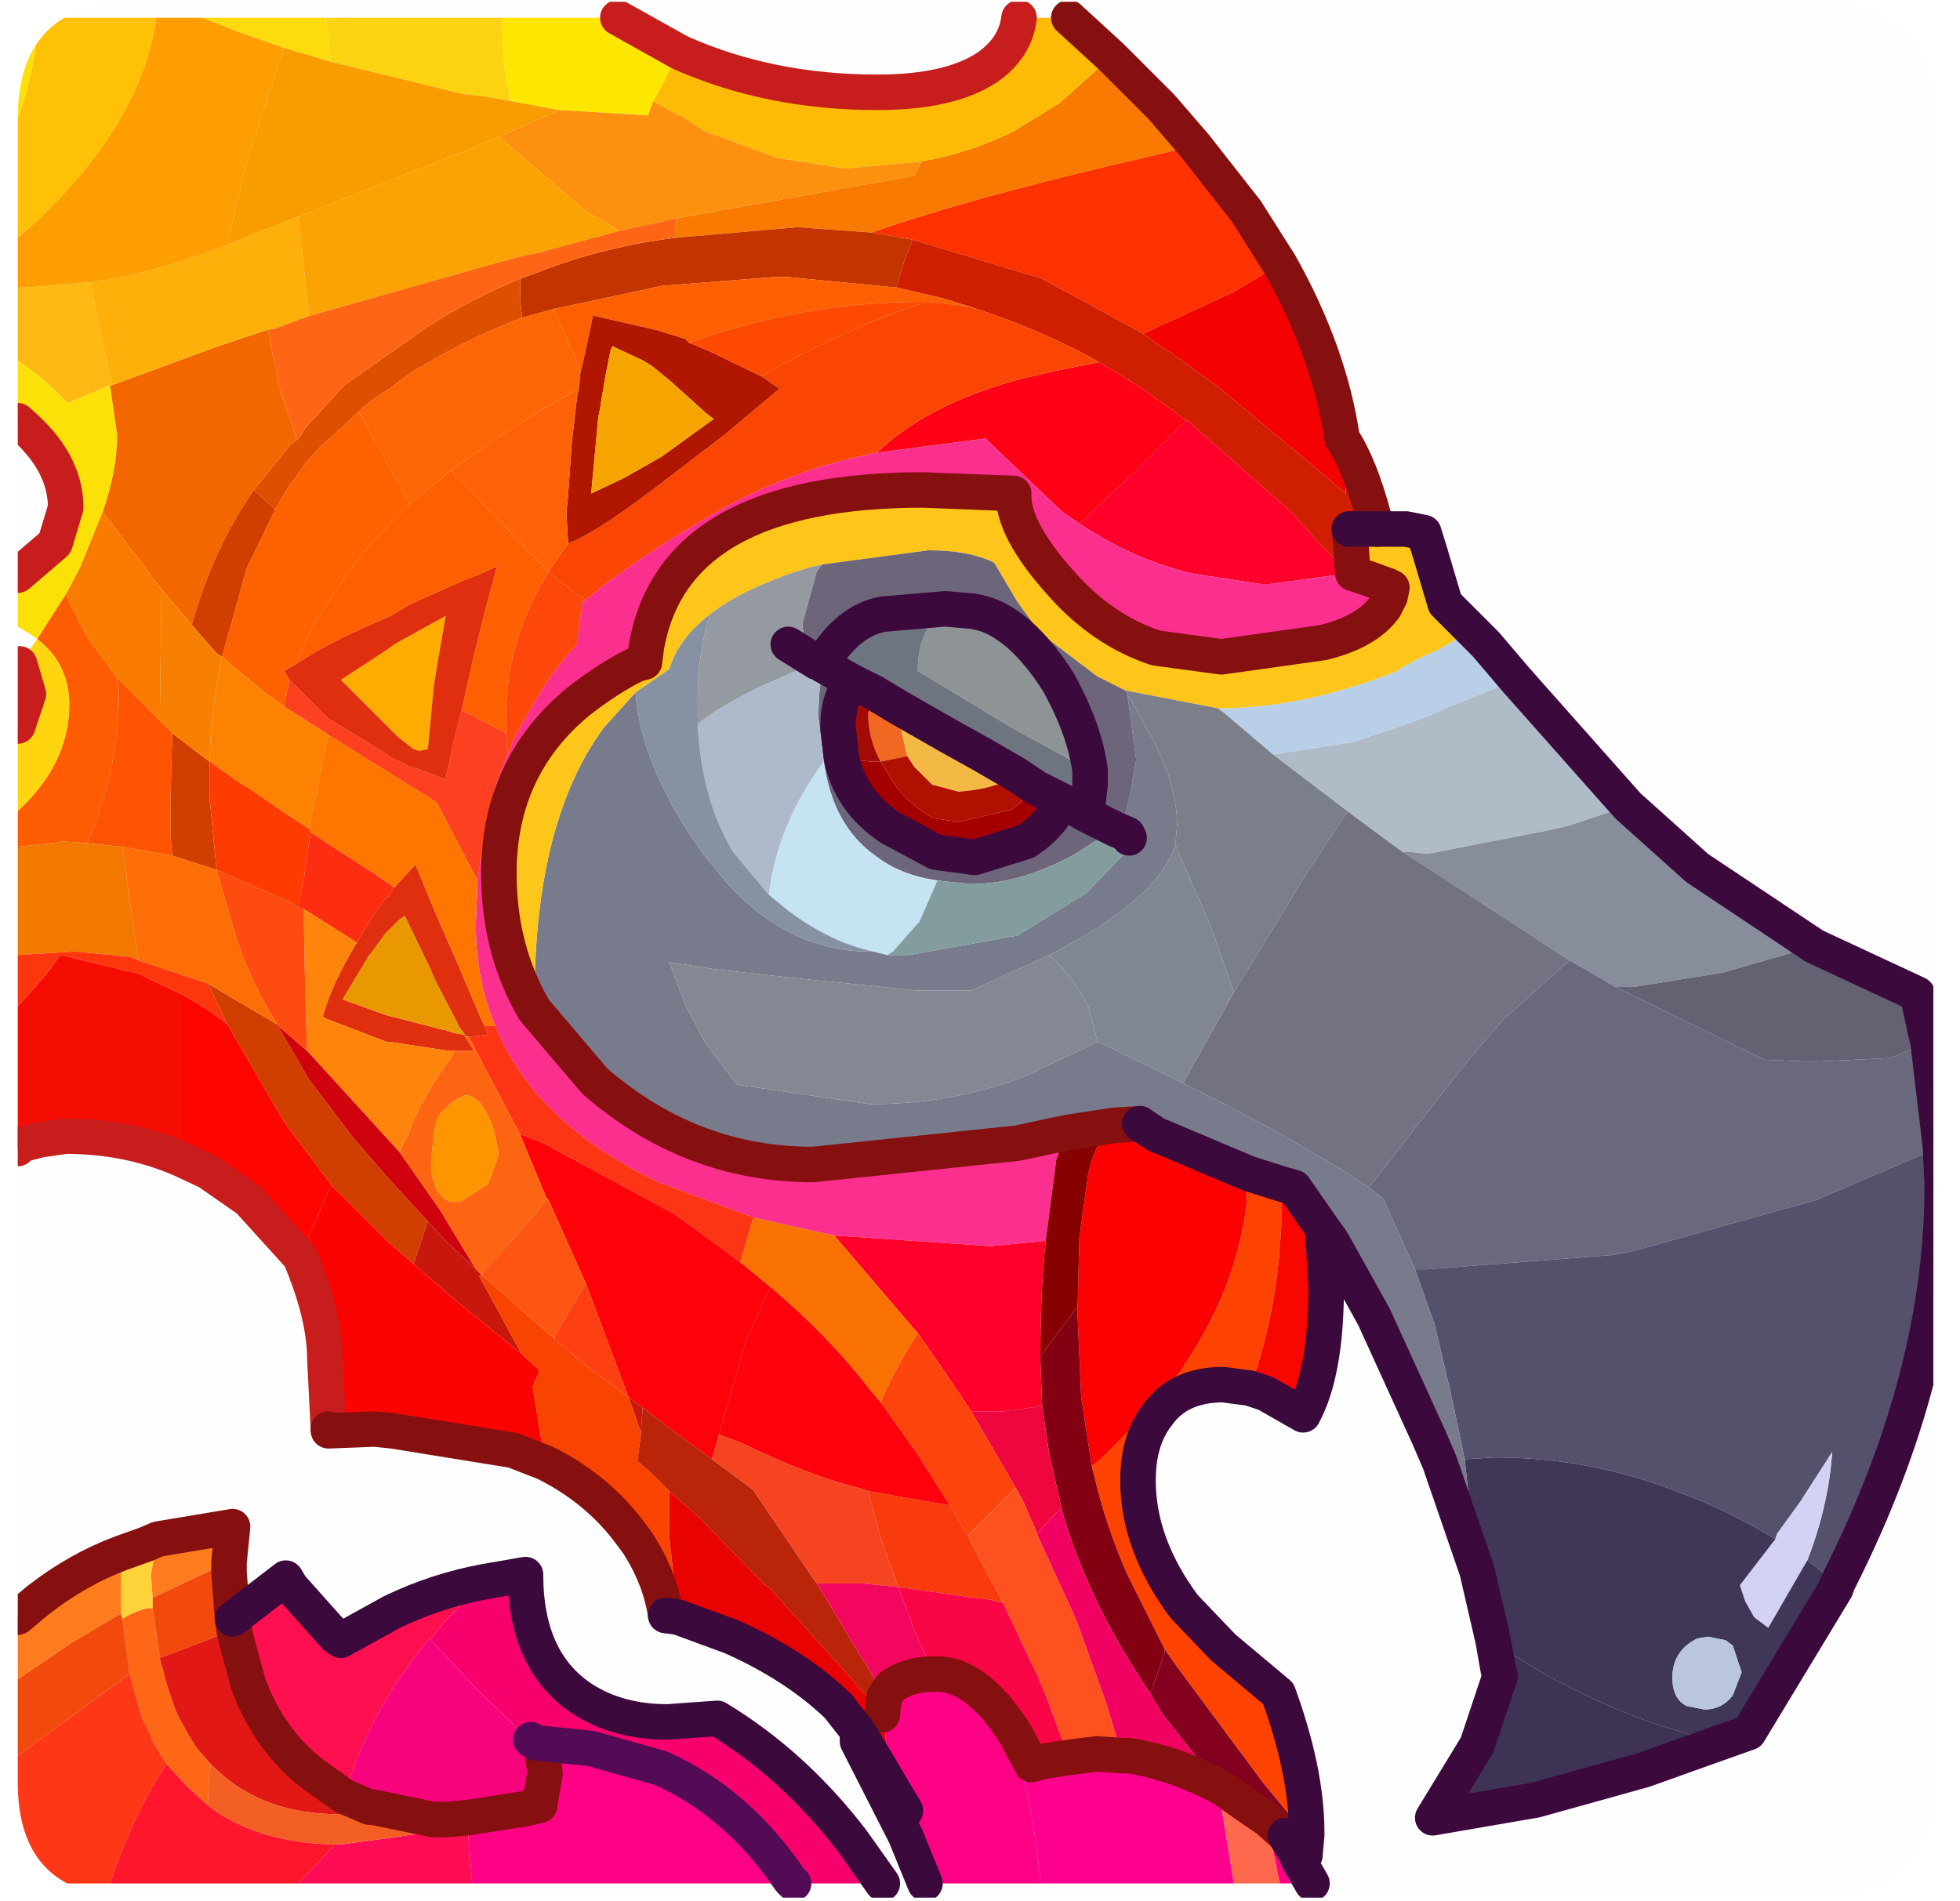 <?xml version="1.0" encoding="UTF-8" standalone="no"?>
<svg xmlns:ffdec="https://www.free-decompiler.com/flash" xmlns:xlink="http://www.w3.org/1999/xlink" ffdec:objectType="frame" height="53.55px" width="55.2px" xmlns="http://www.w3.org/2000/svg">
  <g transform="matrix(1.0, 0.0, 0.0, 1.0, 0.5, 0.05)">
    <clipPath id="clipPath0" transform="matrix(1.0, 0.0, 0.0, 1.0, 0.0, 0.0)">
      <path d="M50.5 0.0 Q53.95 0.0 53.95 3.3 L53.95 50.15 Q53.95 53.4 50.5 53.4 L3.3 53.4 Q0.0 53.4 0.0 50.15 L0.0 3.3 Q0.0 0.0 3.3 0.0 L50.5 0.0" fill="#000000" fill-rule="evenodd" stroke="none"/>
    </clipPath>
    <g clip-path="url(#clipPath0)">
      <use ffdec:characterId="2" height="53.55" transform="matrix(1.0, 0.0, 0.0, 1.0, -0.5, -0.05)" width="55.2" xlink:href="#shape1"/>
    </g>
    <use ffdec:characterId="3" height="53.4" transform="matrix(1.0, 0.0, 0.0, 1.0, 0.0, 0.0)" width="53.95" xlink:href="#shape2"/>
  </g>
  <defs>
    <g id="shape1" transform="matrix(1.0, 0.0, 0.0, 1.0, 0.5, 0.05)">
      <path d="M31.1 51.4 L31.1 51.7" fill="none" stroke="#3b093c" stroke-linecap="round" stroke-linejoin="round" stroke-width="0.1"/>
      <path d="M6.05 45.55 L7.55 44.4 7.7 44.65 8.95 46.05 9.1 46.15 10.55 45.35 Q11.8 44.75 13.15 44.5 L12.05 45.6 11.65 46.1 11.6 46.1 Q9.85 48.2 9.2 50.55 L8.35 49.95 Q7.1 49.0 6.5 47.4 L6.2 46.3 6.1 45.9 6.1 45.85 6.05 45.55" fill="#ff1050" fill-rule="evenodd" stroke="none"/>
      <path d="M13.15 44.5 L14.3 44.3 Q14.3 46.75 15.9 47.8 16.9 48.45 18.3 48.45 L19.7 48.35 Q21.85 49.65 23.5 51.8 L24.35 53.0 21.85 53.0 21.75 52.9 Q20.25 50.7 18.1 49.75 17.25 49.15 16.35 49.15 L16.15 49.2 14.7 49.05 14.6 49.05 14.7 49.05 14.75 49.1 14.6 49.05 14.45 48.95 14.3 48.85 12.95 47.55 11.6 46.1 11.65 46.1 12.05 45.6 13.15 44.5" fill="#f8006e" fill-rule="evenodd" stroke="none"/>
      <path d="M10.0 50.85 L9.9 50.85 9.2 50.55 Q9.85 48.2 11.6 46.1 L12.95 47.55 14.3 48.85 14.45 48.95 14.6 49.05 14.75 49.1 14.85 49.9 14.7 50.75 14.7 50.8 14.25 50.9 12.65 51.15 12.05 51.2 11.7 51.2 10.0 50.85 M16.15 49.2 L16.35 49.15 Q17.25 49.15 18.1 49.75 L16.15 49.2" fill="#f7037d" fill-rule="evenodd" stroke="none"/>
      <path d="M28.8 53.0 L25.55 53.0 25.0 51.65 23.65 49.0 23.75 48.9 23.75 48.85 24.2 49.6 24.7 50.45 25.0 50.95 24.7 50.1 24.6 49.7 24.5 49.35 24.35 48.25 24.4 47.75 24.6 47.45 Q25.1 47.1 25.8 47.1 L25.9 47.1 Q26.75 47.1 27.6 48.1 L27.9 48.5 28.1 49.15 Q28.65 51.1 28.8 53.0" fill="#ff0185" fill-rule="evenodd" stroke="none"/>
      <path d="M34.25 53.0 L28.8 53.0 Q28.65 51.1 28.1 49.15 L27.9 48.5 28.1 48.8 28.55 49.65 28.95 49.55 29.6 49.45 30.4 49.35 31.1 49.4 31.3 49.4 Q32.55 49.6 33.8 50.25 L34.25 53.0" fill="#ff008f" fill-rule="evenodd" stroke="none"/>
      <path d="M35.7 51.65 L36.05 52.25 36.05 52.3 36.45 53.0 35.55 53.0 35.5 52.8 35.4 52.3 35.2 51.2 35.65 51.6 35.7 51.65" fill="#ff0088" fill-rule="evenodd" stroke="none"/>
      <path d="M35.55 53.0 L34.25 53.0 33.8 50.25 33.9 50.3 35.05 51.1 35.2 51.2 35.4 52.3 35.5 52.8 35.55 53.0" fill="#ff684d" fill-rule="evenodd" stroke="none"/>
      <path d="M0.55 17.95 L0.25 17.75 0.0 17.6 0.0 16.15 1.05 15.25 1.35 14.25 Q1.35 12.95 0.05 11.85 L0.0 11.8 0.0 10.1 Q0.8 10.65 1.4 11.3 L2.6 10.8 2.8 12.2 Q2.8 13.2 2.4 14.35 L1.75 15.95 1.35 16.7 0.55 17.95 M0.0 3.3 L0.0 0.45 0.6 0.45 Q0.5 1.9 0.0 3.3" fill="#fce207" fill-rule="evenodd" stroke="none"/>
      <path d="M0.0 6.65 L0.0 3.3 Q0.5 1.9 0.6 0.45 L3.9 0.45 Q3.5 3.45 0.35 6.35 L0.0 6.65" fill="#ffc205" fill-rule="evenodd" stroke="none"/>
      <path d="M5.2 0.45 L8.7 0.45 8.7 0.6 8.8 1.55 8.85 1.7 7.5 1.3 6.35 0.9 5.2 0.45" fill="#ffdc0c" fill-rule="evenodd" stroke="none"/>
      <path d="M8.7 0.45 L13.65 0.45 13.65 0.75 Q13.65 1.9 13.9 2.8 L13.05 2.65 12.55 2.6 8.85 1.7 8.8 1.55 8.7 0.6 8.7 0.45" fill="#fcd410" fill-rule="evenodd" stroke="none"/>
      <path d="M13.65 0.45 L16.9 0.45 18.6 1.4 18.55 1.55 18.2 2.25 17.9 2.8 17.75 3.2 15.25 3.05 13.9 2.8 Q13.65 1.9 13.65 0.75 L13.65 0.45" fill="#fee800" fill-rule="evenodd" stroke="none"/>
      <path d="M18.6 1.4 L18.7 1.45 Q21.2 2.55 24.2 2.55 26.25 2.55 27.3 1.85 28.1 1.3 28.2 0.45 L29.6 0.45 30.8 1.55 29.35 2.85 28.05 3.65 Q26.85 4.25 25.45 4.5 L23.3 4.7 21.4 4.4 19.35 3.65 18.65 3.2 18.6 3.2 17.9 2.8 18.2 2.25 18.55 1.55 18.6 1.4" fill="#ffbc05" fill-rule="evenodd" stroke="none"/>
      <path d="M30.8 1.55 L32.2 2.95 33.15 4.05 31.9 4.35 Q26.9 5.5 24.05 6.5 L21.95 6.35 18.5 6.65 18.55 6.1 25.25 4.9 25.45 4.5 Q26.85 4.25 28.05 3.65 L29.35 2.85 30.8 1.55" fill="#fa7a00" fill-rule="evenodd" stroke="none"/>
      <path d="M33.15 4.05 L34.6 5.9 35.55 7.4 34.45 8.05 34.3 8.15 31.7 9.35 28.85 7.8 25.2 6.7 24.05 6.5 Q26.9 5.5 31.9 4.35 L33.15 4.05" fill="#ff3100" fill-rule="evenodd" stroke="none"/>
      <path d="M37.3 12.3 Q37.8 13.05 38.2 14.55 L38.3 14.85 37.5 14.85 37.55 15.35 37.6 16.1 38.05 16.25 38.6 16.45 38.65 16.75 38.5 17.05 38.1 16.8 37.25 16.0 37.25 15.95 37.05 15.65 36.75 15.35 35.9 14.4 32.95 11.8 32.9 11.8 Q31.7 10.85 30.45 10.15 L30.1 9.95 Q28.55 9.15 27.0 8.65 L26.05 8.35 24.75 8.05 24.95 7.35 25.2 6.7 28.85 7.8 31.7 9.35 32.25 9.75 32.5 9.9 33.75 10.8 36.4 13.0 37.4 13.85 37.4 13.8 37.3 12.3" fill="#d01f00" fill-rule="evenodd" stroke="none"/>
      <path d="M35.55 7.4 Q36.95 9.9 37.3 12.3 L37.4 13.8 37.4 13.85 36.4 13.0 33.75 10.8 32.5 9.9 32.25 9.75 31.7 9.35 34.3 8.15 34.45 8.05 35.55 7.4" fill="#f40201" fill-rule="evenodd" stroke="none"/>
      <path d="M30.45 10.15 Q31.7 10.85 32.9 11.8 L31.45 13.25 29.9 14.7 29.4 14.35 27.25 12.3 24.2 12.7 Q25.6 11.35 28.15 10.65 L29.2 10.4 30.45 10.15" fill="#ff0114" fill-rule="evenodd" stroke="none"/>
      <path d="M32.9 11.8 L32.95 11.8 35.9 14.4 36.75 15.35 37.05 15.65 37.25 15.95 37.25 16.0 37.2 16.15 37.1 16.15 35.25 16.4 35.1 16.4 35.0 16.4 33.05 16.1 Q31.4 15.7 29.9 14.7 L31.45 13.25 32.9 11.8" fill="#ff0029" fill-rule="evenodd" stroke="none"/>
      <path d="M17.9 2.8 L18.6 3.2 18.65 3.2 19.35 3.65 21.4 4.4 23.3 4.7 25.45 4.5 25.25 4.9 18.55 6.1 16.95 6.45 16.0 5.9 13.55 3.8 15.25 3.05 17.75 3.2 17.9 2.8" fill="#ff910f" fill-rule="evenodd" stroke="none"/>
      <path d="M25.2 6.7 L24.95 7.35 24.75 8.05 21.65 7.75 21.35 7.75 18.15 8.0 15.1 8.65 14.2 8.9 14.15 8.35 14.15 7.8 14.7 7.6 Q16.5 6.9 18.5 6.65 L21.95 6.35 24.05 6.5 25.2 6.7" fill="#c43400" fill-rule="evenodd" stroke="none"/>
      <path d="M24.75 8.05 L26.05 8.35 27.0 8.65 26.55 8.55 25.6 8.45 25.5 8.45 Q22.15 8.45 18.9 9.6 L18.8 9.5 18.0 9.25 16.25 8.85 16.2 8.85 15.9 10.25 15.85 10.4 15.8 10.25 15.1 8.65 18.15 8.0 21.35 7.75 21.65 7.75 24.75 8.05 M7.85 18.65 Q8.2 17.65 8.85 16.75 9.7 15.4 11.05 14.15 L12.2 13.2 14.45 15.55 14.95 16.05 Q13.75 18.0 13.75 20.15 L13.75 20.6 12.5 19.95 12.85 18.4 13.2 17.0 13.5 15.9 12.95 16.15 12.55 16.3 11.1 16.95 11.0 17.0 10.5 17.3 9.7 17.65 Q8.5 18.2 7.85 18.65" fill="#ff5f00" fill-rule="evenodd" stroke="none"/>
      <path d="M27.0 8.65 Q28.55 9.15 30.1 9.95 L30.45 10.15 29.2 10.4 28.15 10.65 Q25.6 11.35 24.2 12.7 21.9 13.15 19.9 14.25 17.95 15.35 16.55 16.4 L16.0 16.85 Q15.4 16.45 14.95 16.05 L15.5 15.25 Q16.25 15.0 18.2 13.5 L19.9 12.2 21.45 10.9 20.95 10.55 Q23.3 9.2 25.6 8.45 L26.55 8.55 27.0 8.65" fill="#fb4503" fill-rule="evenodd" stroke="none"/>
      <path d="M20.95 10.55 L21.45 10.9 19.9 12.2 18.2 13.5 Q16.25 15.0 15.5 15.25 L15.45 14.4 15.5 13.9 15.6 12.45 15.75 11.15 15.8 10.9 15.85 10.4 15.9 10.25 16.2 8.85 16.25 8.85 18.0 9.25 18.8 9.5 18.9 9.6 19.5 9.85 20.95 10.55 M16.7 9.8 L16.55 10.55 16.4 11.45 16.35 11.7 16.15 13.85 17.1 13.4 18.15 12.8 19.6 11.75 19.4 11.6 18.4 10.7 17.85 10.25 17.6 10.1 16.85 9.75 16.75 9.7 16.7 9.8" fill="#b21700" fill-rule="evenodd" stroke="none"/>
      <path d="M18.9 9.6 Q22.15 8.45 25.5 8.45 L25.6 8.45 Q23.3 9.2 20.95 10.55 L19.5 9.85 18.9 9.6" fill="#ff4a00" fill-rule="evenodd" stroke="none"/>
      <path d="M37.25 16.0 L38.1 16.8 38.5 17.05 Q38.0 17.75 36.75 18.05 L33.9 18.45 32.05 18.2 Q30.55 17.7 29.4 16.4 28.0 14.85 28.05 13.85 L25.5 13.75 Q18.45 13.75 17.7 18.2 L17.65 18.6 17.45 18.65 Q16.7 19.0 15.8 19.7 13.55 21.55 13.55 24.55 13.55 26.7 14.55 28.4 L16.25 30.4 Q18.95 32.75 22.4 32.75 L28.15 32.15 29.55 31.85 29.45 32.05 29.25 32.6 28.95 34.9 27.4 35.05 23.0 34.75 22.3 34.6 20.75 34.25 18.05 33.25 Q15.95 32.25 14.7 30.85 13.9 29.95 13.45 28.85 12.9 27.55 12.9 26.0 L12.95 24.75 13.15 23.35 Q13.35 22.2 13.8 21.2 L14.0 20.7 14.6 19.65 Q15.2 18.65 15.75 18.1 L15.9 16.9 16.0 16.85 16.55 16.4 Q17.95 15.35 19.9 14.25 21.9 13.15 24.2 12.7 L27.25 12.3 29.4 14.35 29.9 14.7 Q31.4 15.7 33.05 16.1 L35.0 16.4 35.1 16.4 35.25 16.4 37.1 16.15 37.2 16.15 37.25 16.0" fill="#fc308f" fill-rule="evenodd" stroke="none"/>
      <path d="M15.25 3.05 L13.55 3.8 12.6 4.2 7.9 6.05 6.6 6.55 6.5 6.6 5.9 6.85 6.45 4.5 7.5 1.3 8.85 1.7 12.55 2.6 13.05 2.65 13.9 2.8 15.25 3.05" fill="#f99d00" fill-rule="evenodd" stroke="none"/>
      <path d="M13.55 3.8 L16.0 5.9 16.95 6.45 14.55 7.1 14.25 7.15 13.5 7.35 8.2 8.85 8.2 8.75 7.9 6.05 12.6 4.2 13.55 3.8" fill="#fca402" fill-rule="evenodd" stroke="none"/>
      <path d="M14.15 7.8 L14.15 8.35 14.2 8.9 Q12.5 9.55 11.0 10.5 L10.4 10.95 Q9.95 11.2 9.6 11.55 L8.85 12.25 8.55 12.5 8.1 13.0 7.9 13.3 7.6 13.7 7.25 14.3 6.65 13.75 7.7 12.45 7.85 12.35 7.95 12.25 8.1 12.0 9.2 10.8 11.55 9.15 Q12.8 8.35 14.15 7.8" fill="#df5000" fill-rule="evenodd" stroke="none"/>
      <path d="M15.85 10.4 L15.8 10.9 Q14.6 11.55 13.4 12.35 L12.2 13.2 11.05 14.15 10.85 13.8 9.6 11.55 Q9.95 11.2 10.4 10.95 L11.0 10.5 Q12.5 9.55 14.2 8.9 L15.1 8.65 15.8 10.25 15.85 10.4" fill="#fe6505" fill-rule="evenodd" stroke="none"/>
      <path d="M18.55 6.1 L18.5 6.65 Q16.5 6.9 14.7 7.6 L14.15 7.8 Q12.8 8.35 11.55 9.15 L9.2 10.8 8.1 12.0 7.95 12.25 7.85 12.35 7.8 12.15 7.4 11.0 7.05 9.3 7.0 9.25 7.25 9.2 8.2 8.85 13.5 7.35 14.25 7.15 14.55 7.1 16.95 6.45 18.55 6.1" fill="#ff6615" fill-rule="evenodd" stroke="none"/>
      <path d="M16.7 9.8 L16.75 9.7 16.85 9.75 17.6 10.1 17.85 10.25 18.4 10.7 19.4 11.6 19.6 11.75 18.15 12.8 17.1 13.4 16.15 13.85 16.35 11.7 16.4 11.45 16.55 10.55 16.7 9.8" fill="#f7a600" fill-rule="evenodd" stroke="none"/>
      <path d="M15.5 15.25 L14.95 16.05 14.45 15.55 12.2 13.2 13.4 12.35 Q14.6 11.55 15.8 10.9 L15.75 11.15 15.6 12.45 15.5 13.9 15.45 14.4 15.5 15.25" fill="#ff6206" fill-rule="evenodd" stroke="none"/>
      <path d="M0.0 8.05 L0.0 6.65 0.35 6.35 Q3.5 3.45 3.9 0.45 L5.2 0.45 6.35 0.9 7.5 1.3 6.45 4.5 5.9 6.85 Q3.85 7.65 2.05 7.9 L0.2 8.05 0.0 8.05" fill="#ff9f00" fill-rule="evenodd" stroke="none"/>
      <path d="M7.85 12.35 L7.7 12.45 6.65 13.75 Q5.5 15.4 4.9 17.55 L4.05 16.55 2.5 14.5 2.4 14.35 Q2.8 13.2 2.8 12.2 L2.6 10.8 2.65 10.8 5.65 9.7 7.0 9.25 7.05 9.3 7.4 11.0 7.8 12.15 7.85 12.35" fill="#f46600" fill-rule="evenodd" stroke="none"/>
      <path d="M0.0 10.1 L0.0 8.05 0.2 8.05 2.05 7.9 2.25 8.95 2.65 10.8 2.6 10.8 1.4 11.3 Q0.8 10.65 0.0 10.1" fill="#ffb913" fill-rule="evenodd" stroke="none"/>
      <path d="M5.9 6.85 L6.5 6.6 6.6 6.55 7.9 6.05 8.2 8.75 8.2 8.85 7.25 9.2 7.0 9.25 5.65 9.7 2.65 10.8 2.25 8.95 2.05 7.9 Q3.85 7.65 5.9 6.85" fill="#ffb009" fill-rule="evenodd" stroke="none"/>
      <path d="M7.25 14.3 L7.6 13.7 7.9 13.3 8.1 13.0 8.55 12.5 8.85 12.25 9.6 11.55 10.85 13.8 11.05 14.15 Q9.7 15.4 8.85 16.75 8.2 17.65 7.85 18.65 L7.5 18.85 7.65 19.1 7.5 19.85 6.95 19.45 5.75 18.45 6.45 15.95 7.25 14.3" fill="#fe6100" fill-rule="evenodd" stroke="none"/>
      <path d="M6.65 13.75 L7.25 14.3 6.45 15.95 5.75 18.45 5.6 18.35 4.9 17.55 Q5.5 15.4 6.65 13.75 M4.35 24.05 L4.3 23.45 4.3 22.8 4.3 22.55 4.35 20.6 5.0 21.1 5.4 21.4 5.4 22.2 5.4 22.4 5.6 24.45 4.35 24.05 M11.15 35.55 L10.45 34.95 10.0 34.5 8.85 33.35 7.5 31.55 5.9 28.8 5.4 27.75 5.35 27.65 7.3 28.8 8.2 30.35 9.45 32.0 10.45 33.15 11.55 34.35 11.15 35.55" fill="#d23f00" fill-rule="evenodd" stroke="none"/>
      <path d="M4.9 17.55 L5.6 18.35 5.75 18.45 Q5.45 19.85 5.4 21.4 L5.0 21.1 4.35 20.6 4.0 20.25 4.05 16.55 4.9 17.55" fill="#f88103" fill-rule="evenodd" stroke="none"/>
      <path d="M2.4 14.35 L2.5 14.5 4.05 16.55 4.0 20.25 2.8 19.05 1.95 17.9 1.35 16.7 1.75 15.95 2.4 14.35" fill="#fa7c01" fill-rule="evenodd" stroke="none"/>
      <path d="M0.0 23.8 L0.0 22.8 0.25 22.55 Q1.45 21.3 1.45 19.8 1.45 18.65 0.55 17.95 L1.35 16.7 1.95 17.9 2.8 19.05 2.85 19.45 Q2.85 21.4 2.15 23.25 L1.95 23.7 1.25 23.65 0.95 23.7 0.0 23.8" fill="#ff5c03" fill-rule="evenodd" stroke="none"/>
      <path d="M2.8 19.05 L4.0 20.25 4.35 20.6 4.3 22.55 4.3 22.8 4.3 23.45 4.35 24.05 2.95 23.8 1.95 23.7 2.15 23.25 Q2.85 21.4 2.85 19.45 L2.8 19.05" fill="#fe5303" fill-rule="evenodd" stroke="none"/>
      <path d="M0.0 22.8 L0.0 20.4 0.3 19.5 0.05 18.65 0.55 17.95 Q1.45 18.65 1.45 19.8 1.45 21.3 0.25 22.55 L0.0 22.8" fill="#ffd60e" fill-rule="evenodd" stroke="none"/>
      <path d="M0.0 26.85 L0.0 23.8 0.95 23.7 1.25 23.65 1.95 23.7 2.95 23.8 3.15 25.3 3.4 27.0 3.15 26.9 1.6 26.75 0.0 26.85" fill="#f47800" fill-rule="evenodd" stroke="none"/>
      <path d="M2.95 23.8 L4.35 24.05 5.6 24.45 6.2 26.5 Q6.6 27.65 7.3 28.8 L5.35 27.65 3.4 27.0 3.15 25.3 2.95 23.8" fill="#ff6e06" fill-rule="evenodd" stroke="none"/>
      <path d="M7.5 19.85 L7.65 19.1 8.75 20.2 8.85 20.25 10.4 21.2 10.45 21.25 11.05 21.55 11.25 21.6 11.5 21.7 12.05 21.9 12.25 20.95 12.5 19.95 13.75 20.6 13.8 21.2 Q13.35 22.2 13.15 23.35 L12.95 24.75 11.8 22.55 8.75 20.65 8.45 20.45 7.5 19.85" fill="#fd4020" fill-rule="evenodd" stroke="none"/>
      <path d="M5.4 21.4 Q5.45 19.85 5.75 18.45 L6.95 19.45 7.5 19.85 8.45 20.45 8.75 20.65 8.65 21.1 8.2 23.3 7.6 22.9 6.5 22.15 6.25 22.0 5.4 21.4" fill="#fe8302" fill-rule="evenodd" stroke="none"/>
      <path d="M9.45 19.45 L9.1 19.1 10.4 18.25 10.6 18.1 12.05 17.3 11.75 19.05 11.7 19.4 11.7 19.45 11.55 21.05 11.3 21.1 11.15 21.05 10.7 20.7 10.65 20.65 9.9 19.9 9.45 19.45" fill="#ffad00" fill-rule="evenodd" stroke="none"/>
      <path d="M7.65 19.1 L7.5 18.85 7.85 18.65 Q8.5 18.2 9.7 17.65 L10.5 17.3 11.0 17.0 11.1 16.95 12.55 16.3 12.95 16.15 13.5 15.9 13.2 17.0 12.85 18.4 12.5 19.95 12.25 20.95 12.05 21.9 11.5 21.7 11.25 21.6 11.05 21.55 10.45 21.25 10.4 21.2 8.85 20.25 8.75 20.2 7.65 19.1 M9.45 19.45 L9.9 19.9 10.65 20.65 10.7 20.7 11.15 21.05 11.3 21.1 11.55 21.05 11.7 19.45 11.7 19.4 11.75 19.05 12.05 17.3 10.6 18.1 10.4 18.25 9.1 19.1 9.45 19.45 M10.6 24.95 L11.2 24.3 11.8 25.75 12.35 27.0 13.05 28.65 13.15 28.85 13.25 29.1 12.7 29.15 12.65 29.15 12.6 29.1 12.45 28.9 11.75 27.55 11.6 27.2 10.9 25.75 10.75 25.85 10.6 26.0 10.35 26.25 9.95 26.8 9.9 26.85 9.15 28.1 10.4 28.55 11.0 28.7 11.95 28.95 12.0 28.95 12.3 29.05 12.6 29.1 12.6 29.15 12.85 29.55 12.3 29.55 12.15 29.55 10.5 29.3 10.4 29.3 8.7 28.65 8.6 28.6 8.6 28.55 Q8.85 27.65 9.55 26.5 L9.75 26.15 10.1 25.6 10.4 25.2 10.45 25.2 10.6 24.95" fill="#e02f0e" fill-rule="evenodd" stroke="none"/>
      <path d="M8.75 20.65 L11.8 22.55 12.95 24.75 12.9 26.0 Q12.9 27.55 13.45 28.85 L13.15 28.85 13.05 28.65 12.35 27.0 11.8 25.75 11.2 24.3 10.6 24.95 10.1 24.6 8.25 23.4 8.2 23.3 8.65 21.1 8.75 20.65" fill="#ff7500" fill-rule="evenodd" stroke="none"/>
      <path d="M8.2 23.3 L8.25 23.4 8.1 24.35 8.1 24.45 7.9 25.5 7.8 25.45 7.65 25.35 5.6 24.45 5.4 22.4 5.4 22.2 5.4 21.4 6.25 22.0 6.5 22.15 7.6 22.9 8.2 23.3" fill="#ff3c01" fill-rule="evenodd" stroke="none"/>
      <path d="M8.25 23.4 L10.1 24.6 10.6 24.95 10.45 25.2 10.4 25.2 10.1 25.6 9.75 26.15 9.55 26.5 8.05 25.55 7.9 25.5 8.1 24.45 8.1 24.35 8.25 23.4" fill="#fd2d11" fill-rule="evenodd" stroke="none"/>
      <path d="M14.95 16.05 Q15.4 16.45 16.0 16.85 L15.9 16.9 15.75 18.1 Q15.2 18.65 14.6 19.65 L14.0 20.7 13.8 21.2 13.75 20.6 13.75 20.15 Q13.75 18.0 14.95 16.05" fill="#ff470a" fill-rule="evenodd" stroke="none"/>
      <path d="M12.6 29.1 L12.3 29.05 12.0 28.95 11.95 28.95 11.0 28.7 10.4 28.55 9.15 28.1 9.9 26.85 9.95 26.8 10.35 26.25 10.6 26.0 10.75 25.85 10.9 25.75 11.6 27.2 11.75 27.55 12.45 28.9 12.6 29.1" fill="#eb9900" fill-rule="evenodd" stroke="none"/>
      <path d="M12.65 29.15 L12.7 29.15 14.15 31.9 14.75 33.35 14.9 33.7 14.65 34.05 14.25 34.5 13.45 35.4 13.05 35.85 12.9 35.7 12.2 34.55 11.9 34.05 10.75 32.4 11.0 31.9 11.15 31.5 Q11.65 30.45 12.2 29.75 L12.3 29.55 12.85 29.55 12.6 29.15 12.65 29.15 M12.4 30.9 L12.3 30.95 11.9 31.3 11.8 31.5 11.75 31.7 11.65 32.5 11.65 32.95 Q11.75 33.65 12.2 33.8 L12.35 33.8 12.45 33.8 13.25 33.3 13.55 32.45 13.4 31.75 13.3 31.5 Q13.0 30.8 12.6 30.8 L12.4 30.9" fill="#ff6513" fill-rule="evenodd" stroke="none"/>
      <path d="M8.15 29.55 L8.1 28.05 8.05 25.55 9.55 26.5 Q8.85 27.65 8.6 28.55 L8.6 28.6 8.7 28.65 10.4 29.3 10.5 29.3 12.15 29.55 12.3 29.55 12.2 29.75 Q11.65 30.45 11.15 31.5 L11.0 31.9 10.75 32.4 8.15 29.55" fill="#ff850c" fill-rule="evenodd" stroke="none"/>
      <path d="M12.4 30.9 L12.6 30.8 Q13.0 30.8 13.3 31.5 L13.4 31.75 13.55 32.45 13.25 33.3 12.45 33.8 12.35 33.8 12.2 33.8 Q11.75 33.65 11.65 32.95 L11.65 32.5 11.75 31.7 11.8 31.5 11.9 31.3 12.3 30.95 12.4 30.9" fill="#ff9500" fill-rule="evenodd" stroke="none"/>
      <path d="M13.15 28.85 L13.45 28.85 Q13.9 29.95 14.7 30.85 15.95 32.25 18.05 33.25 L20.75 34.25 20.7 34.3 20.35 35.5 18.5 34.15 14.8 32.15 14.15 31.9 12.7 29.15 13.25 29.1 13.15 28.85" fill="#ff3515" fill-rule="evenodd" stroke="none"/>
      <path d="M14.9 33.7 L14.75 33.35 14.15 31.9 14.8 32.15 18.5 34.15 20.35 35.5 21.2 36.2 20.55 37.6 20.5 37.75 19.75 40.35 19.55 41.05 18.45 40.25 17.6 39.6 17.2 39.3 16.0 36.1 14.95 33.75 14.9 33.7" fill="#ff0109" fill-rule="evenodd" stroke="none"/>
      <path d="M13.05 35.85 L13.45 35.4 14.25 34.5 14.65 34.05 14.9 33.7 14.95 33.75 16.0 36.1 15.2 37.45 15.1 37.65 13.05 35.85" fill="#ff5513" fill-rule="evenodd" stroke="none"/>
      <path d="M7.3 28.8 L7.4 28.9 8.15 29.55 10.75 32.4 11.9 34.05 12.2 34.55 12.9 35.7 12.05 34.9 11.55 34.35 10.45 33.15 9.45 32.0 8.2 30.35 7.3 28.8" fill="#d0020e" fill-rule="evenodd" stroke="none"/>
      <path d="M12.9 35.7 L13.05 35.85 13.0 35.9 14.2 38.1 14.15 38.05 12.3 36.55 11.15 35.55 11.55 34.35 12.05 34.9 12.9 35.7 M17.2 39.3 L17.6 39.6 17.55 40.3 17.2 39.3" fill="#c9180e" fill-rule="evenodd" stroke="none"/>
      <path d="M14.85 41.15 L13.95 40.8 10.55 40.25 10.05 40.2 8.75 40.25 8.75 40.2 8.65 38.25 Q8.65 37.0 7.95 35.35 L8.75 33.5 8.85 33.35 10.0 34.5 10.45 34.95 11.15 35.55 12.3 36.55 14.15 38.05 14.2 38.1 14.7 38.55 14.5 39.0 14.85 41.15" fill="#fa0400" fill-rule="evenodd" stroke="none"/>
      <path d="M18.6 45.5 L18.25 45.45 Q18.1 44.4 17.45 43.4 L17.15 43.0 Q16.25 41.85 14.85 41.15 L14.5 39.0 14.7 38.55 14.2 38.1 13.0 35.9 13.05 35.85 15.1 37.65 15.8 38.25 16.05 38.45 17.2 39.3 17.55 40.3 17.55 40.35 17.45 41.1 17.8 41.4 18.35 41.95 18.35 43.25 18.6 45.5" fill="#fa4300" fill-rule="evenodd" stroke="none"/>
      <path d="M5.6 24.45 L7.65 25.35 7.8 25.45 7.9 25.5 8.05 25.55 8.1 28.05 8.15 29.55 7.4 28.9 7.3 28.8 Q6.6 27.65 6.2 26.5 L5.6 24.45" fill="#ff4c10" fill-rule="evenodd" stroke="none"/>
      <path d="M0.0 28.3 L0.0 26.85 1.6 26.75 3.15 26.9 3.4 27.0 5.35 27.65 5.4 27.75 5.9 28.8 Q5.25 28.3 4.6 27.95 L3.55 27.45 3.5 27.4 1.2 26.85 0.8 27.4 0.0 28.3" fill="#ff360d" fill-rule="evenodd" stroke="none"/>
      <path d="M4.6 32.6 Q3.1 31.95 1.35 31.95 L0.65 32.05 0.05 32.2 0.0 32.3 0.0 28.3 0.8 27.4 1.2 26.85 3.5 27.4 3.55 27.45 4.6 27.95 4.6 32.6" fill="#f60c03" fill-rule="evenodd" stroke="none"/>
      <path d="M7.95 35.35 L6.5 33.75 5.35 32.95 4.6 32.6 4.6 27.95 Q5.25 28.3 5.9 28.8 L7.5 31.55 8.85 33.35 8.75 33.5 7.95 35.35" fill="#ff0500" fill-rule="evenodd" stroke="none"/>
      <path d="M16.0 36.1 L17.2 39.3 16.05 38.45 15.8 38.25 15.1 37.65 15.2 37.45 16.0 36.1" fill="#ff3f12" fill-rule="evenodd" stroke="none"/>
      <path d="M17.6 39.6 L18.45 40.25 19.55 41.05 20.7 41.9 22.5 44.55 22.75 44.95 23.8 46.7 23.85 46.75 24.4 47.75 24.35 48.25 24.05 47.9 23.5 47.25 21.15 44.65 21.05 44.6 19.15 42.65 18.75 42.3 18.35 41.95 17.8 41.4 17.45 41.1 17.55 40.35 17.55 40.3 17.6 39.6" fill="#bb2409" fill-rule="evenodd" stroke="none"/>
      <path d="M19.55 41.05 L19.75 40.35 20.4 40.6 Q22.35 41.55 23.85 41.9 L23.95 41.95 24.3 43.25 24.65 44.25 24.8 44.65 23.8 44.55 22.55 44.55 22.5 44.55 20.7 41.9 19.55 41.05" fill="#f74320" fill-rule="evenodd" stroke="none"/>
      <path d="M23.65 48.7 L23.1 48.0 Q21.9 46.85 20.1 46.05 L18.6 45.5 18.35 43.25 18.35 41.95 18.75 42.3 19.15 42.65 21.05 44.6 21.15 44.65 23.5 47.25 24.05 47.9 24.35 48.25 24.5 49.35 24.6 49.7 24.7 50.1 25.0 50.95 24.7 50.45 24.2 49.6 23.75 48.85 23.65 48.7" fill="#e90200" fill-rule="evenodd" stroke="none"/>
      <path d="M34.65 33.0 L34.6 33.95 Q34.2 36.9 32.0 39.55 L30.5 41.05 30.25 41.25 29.95 39.3 29.85 37.05 29.85 36.75 29.9 34.8 30.15 33.0 Q30.35 32.1 30.85 31.65 L31.6 31.6 32.05 31.9 34.65 33.0" fill="#fe0002" fill-rule="evenodd" stroke="none"/>
      <path d="M28.95 34.9 L29.25 32.6 29.45 32.05 29.55 31.85 30.85 31.65 Q30.35 32.1 30.15 33.0 L29.9 34.8 29.85 36.75 28.8 38.15 Q28.8 36.3 28.95 34.9" fill="#890101" fill-rule="evenodd" stroke="none"/>
      <path d="M34.7 39.05 L33.95 38.95 Q32.7 38.95 32.1 39.8 31.55 40.5 31.55 41.65 31.55 43.45 32.85 45.2 L33.95 46.35 35.5 47.65 Q36.3 49.85 36.3 51.55 L36.3 51.65 35.1 50.2 32.65 46.9 32.3 46.4 31.25 44.3 Q30.65 42.95 30.3 41.45 L30.25 41.25 30.5 41.05 32.0 39.55 Q34.2 36.9 34.6 33.95 L34.65 33.0 35.6 33.3 35.6 33.4 35.6 33.95 Q35.55 36.75 34.7 39.05" fill="#ff4300" fill-rule="evenodd" stroke="none"/>
      <path d="M36.75 34.55 L36.85 36.2 Q36.85 38.6 36.2 39.8 L35.15 39.2 34.7 39.05 Q35.55 36.75 35.6 33.95 L35.6 33.4 35.6 33.3 35.95 33.4 36.75 34.55" fill="#f90600" fill-rule="evenodd" stroke="none"/>
      <path d="M20.75 34.25 L22.3 34.6 23.0 34.75 25.35 37.5 Q24.65 38.6 24.3 39.45 L24.0 39.1 Q22.9 37.65 21.2 36.2 L20.35 35.5 20.7 34.3 20.75 34.25" fill="#fa7100" fill-rule="evenodd" stroke="none"/>
      <path d="M30.25 41.25 L30.3 41.45 Q30.65 42.95 31.25 44.3 L32.3 46.4 32.3 46.5 31.95 47.5 31.9 47.65 Q30.2 45.15 29.45 42.65 L29.4 42.45 29.3 42.0 29.05 40.9 28.85 39.55 28.8 38.25 28.8 38.15 29.85 36.75 29.85 37.05 29.95 39.3 30.25 41.25" fill="#830011" fill-rule="evenodd" stroke="none"/>
      <path d="M23.0 34.75 L27.4 35.05 28.95 34.9 Q28.8 36.3 28.8 38.15 L28.8 38.25 28.85 39.55 28.15 39.65 27.75 39.7 26.85 39.7 26.15 38.65 25.35 37.5 23.0 34.75" fill="#ff002a" fill-rule="evenodd" stroke="none"/>
      <path d="M28.85 39.55 L29.05 40.9 29.3 42.0 29.4 42.45 29.2 42.6 28.7 43.15 28.65 43.0 28.45 42.55 28.3 42.2 28.1 41.85 26.85 39.7 27.75 39.7 28.15 39.65 28.85 39.55" fill="#f1063e" fill-rule="evenodd" stroke="none"/>
      <path d="M25.35 37.5 L26.15 38.65 26.85 39.7 28.1 41.85 27.45 42.5 26.75 43.2 26.25 42.35 25.3 40.85 24.3 39.45 Q24.65 38.6 25.35 37.5" fill="#ff440d" fill-rule="evenodd" stroke="none"/>
      <path d="M26.25 42.35 L26.75 43.2 27.4 44.45 27.75 45.1 27.35 45.0 26.9 44.95 24.8 44.65 24.65 44.25 24.3 43.25 23.95 41.95 24.55 42.05 24.8 42.1 26.25 42.35" fill="#f93a0d" fill-rule="evenodd" stroke="none"/>
      <path d="M26.75 43.2 L27.45 42.5 28.1 41.85 28.3 42.2 28.45 42.55 28.65 43.0 28.7 43.15 29.8 45.55 30.65 47.9 31.1 49.4 30.4 49.35 29.6 49.45 28.95 47.7 28.9 47.6 28.7 47.1 28.55 46.8 27.75 45.1 27.4 44.45 26.75 43.2" fill="#ff511f" fill-rule="evenodd" stroke="none"/>
      <path d="M29.4 42.45 L29.45 42.65 Q30.2 45.15 31.9 47.65 L32.25 48.25 32.3 48.3 33.8 50.2 33.9 50.3 33.8 50.25 Q32.55 49.6 31.3 49.4 L31.1 49.4 30.65 47.9 29.8 45.55 28.7 43.15 29.2 42.6 29.4 42.45" fill="#f20162" fill-rule="evenodd" stroke="none"/>
      <path d="M19.75 40.35 L20.5 37.75 20.55 37.6 21.2 36.2 Q22.9 37.65 24.0 39.1 L24.3 39.45 25.3 40.85 26.25 42.35 24.8 42.1 24.55 42.05 23.95 41.95 23.85 41.9 Q22.35 41.55 20.4 40.6 L19.75 40.35" fill="#ff010c" fill-rule="evenodd" stroke="none"/>
      <path d="M24.4 47.75 L23.85 46.75 23.8 46.7 22.75 44.95 22.5 44.55 22.55 44.55 23.8 44.55 24.8 44.65 25.3 46.0 25.8 47.1 Q25.1 47.1 24.6 47.45 L24.4 47.75" fill="#f3065e" fill-rule="evenodd" stroke="none"/>
      <path d="M25.8 47.1 L25.3 46.0 24.8 44.65 26.9 44.95 27.35 45.0 27.75 45.1 28.55 46.8 28.7 47.1 28.9 47.6 28.95 47.7 29.6 49.45 28.95 49.55 28.55 49.65 28.1 48.8 27.9 48.5 27.6 48.1 Q26.75 47.1 25.9 47.1 L25.8 47.1" fill="#fb0546" fill-rule="evenodd" stroke="none"/>
      <path d="M36.3 51.65 L36.25 52.2 35.7 51.65 35.65 51.6 35.2 51.2 35.05 51.1 33.9 50.3 33.8 50.2 32.3 48.3 32.25 48.25 31.9 47.65 31.95 47.5 32.3 46.5 32.3 46.4 32.65 46.9 35.1 50.2 36.3 51.65" fill="#84001f" fill-rule="evenodd" stroke="none"/>
      <path d="M42.2 19.1 L44.95 22.2 45.35 22.65 43.7 23.2 43.05 23.35 39.7 24.0 39.25 23.95 39.0 23.95 37.65 22.95 37.45 22.8 35.35 21.2 37.6 20.85 39.1 20.35 39.5 20.2 40.0 20.0 40.2 19.9 42.2 19.1" fill="#b0bcc8" fill-rule="evenodd" stroke="none"/>
      <path d="M39.0 23.95 L39.25 23.95 39.7 24.0 43.05 23.35 43.7 23.2 45.35 22.65 47.3 24.4 50.15 26.3 50.6 26.6 48.7 27.15 48.0 27.35 45.5 27.75 45.0 27.75 43.7 27.0 40.1 24.65 39.25 24.1 39.0 23.95" fill="#888e9c" fill-rule="evenodd" stroke="none"/>
      <path d="M42.2 19.1 L40.2 19.9 40.0 20.0 39.5 20.2 39.1 20.35 37.6 20.85 35.35 21.2 34.0 20.05 33.8 19.9 Q36.2 19.9 38.85 18.85 L38.9 18.8 39.45 18.5 40.1 18.2 40.95 17.7 41.1 17.85 41.35 18.1 42.2 19.1" fill="#bad0e8" fill-rule="evenodd" stroke="none"/>
      <path d="M50.6 26.6 L53.5 27.95 53.75 29.1 53.8 29.3 52.75 29.75 50.65 29.85 50.35 29.85 49.2 29.8 45.0 27.75 45.5 27.75 48.0 27.35 48.7 27.15 50.6 26.6" fill="#646172" fill-rule="evenodd" stroke="none"/>
      <path d="M53.8 29.3 L54.15 32.25 50.65 33.75 45.45 35.2 44.9 35.3 39.7 35.7 39.35 35.7 38.45 33.7 38.05 33.4 40.7 30.0 41.8 28.7 43.7 27.0 45.0 27.75 49.2 29.8 50.35 29.85 50.65 29.85 52.75 29.75 53.8 29.3" fill="#6a687d" fill-rule="evenodd" stroke="none"/>
      <path d="M54.15 32.25 L54.2 33.35 Q54.2 38.65 51.35 44.35 L51.25 44.55 50.4 43.9 Q51.0 42.35 51.1 40.85 L50.2 42.25 49.55 43.15 49.5 43.3 Q48.1 42.45 46.7 41.95 44.25 41.0 41.6 41.0 L40.75 41.05 40.35 39.15 39.9 37.25 39.35 35.7 39.7 35.7 44.9 35.3 45.45 35.2 50.65 33.75 54.15 32.25" fill="#55516c" fill-rule="evenodd" stroke="none"/>
      <path d="M37.45 22.8 L37.65 22.95 39.0 23.95 39.25 24.1 40.1 24.65 43.7 27.0 41.8 28.7 40.7 30.0 38.05 33.4 37.3 32.9 36.1 32.2 35.5 31.85 34.65 31.4 34.1 31.1 32.8 30.45 32.85 30.4 34.25 27.9 35.2 26.35 36.3 24.55 37.45 22.8" fill="#737284" fill-rule="evenodd" stroke="none"/>
      <path d="M49.5 43.3 L49.55 43.15 50.2 42.25 51.1 40.85 Q51.0 42.35 50.4 43.9 L49.3 45.8 48.9 45.5 48.65 45.05 48.5 44.6 49.5 43.3" fill="#d4d3f5" fill-rule="evenodd" stroke="none"/>
      <path d="M51.25 44.55 L51.2 44.7 48.75 48.75 47.9 49.05 46.1 48.5 45.55 48.3 Q43.05 47.3 41.55 46.15 L41.1 44.2 40.75 41.05 41.6 41.0 Q44.25 41.0 46.7 41.95 48.1 42.45 49.5 43.3 L48.5 44.6 48.65 45.05 48.9 45.5 49.3 45.8 50.4 43.9 51.25 44.55 M48.1 46.15 L47.6 46.05 47.3 46.1 Q46.6 46.45 46.6 47.2 46.6 47.8 47.0 48.0 L47.5 48.1 Q48.0 48.1 48.3 47.7 L48.55 47.05 48.3 46.3 48.1 46.15" fill="#403658" fill-rule="evenodd" stroke="none"/>
      <path d="M47.9 49.05 L45.8 49.8 42.75 50.65 39.85 51.15 41.1 49.1 41.75 47.15 41.7 47.0 41.55 46.15 Q43.05 47.3 45.55 48.3 L46.1 48.5 47.9 49.05" fill="#3e3355" fill-rule="evenodd" stroke="none"/>
      <path d="M48.1 46.15 L48.3 46.3 48.55 47.05 48.3 47.7 Q48.0 48.1 47.5 48.1 L47.0 48.0 Q46.6 47.8 46.6 47.2 46.6 46.45 47.3 46.1 L47.6 46.05 48.1 46.15" fill="#bbc7df" fill-rule="evenodd" stroke="none"/>
      <path d="M41.1 44.2 L40.05 41.15 39.75 40.45 38.2 37.05 37.45 35.7 37.2 35.25 37.0 34.9 36.75 34.55 35.95 33.4 35.6 33.3 34.65 33.0 32.05 31.9 31.6 31.6 30.85 31.65 29.55 31.85 28.15 32.15 22.4 32.75 Q18.95 32.75 16.25 30.4 L14.55 28.4 14.55 28.15 Q14.55 23.1 16.5 20.45 L17.4 19.45 Q17.55 21.55 19.3 24.0 L20.0 24.85 Q21.8 26.8 24.1 26.75 L24.5 26.85 25.1 26.85 28.15 26.3 30.1 25.1 31.35 23.8 31.3 23.55 31.25 23.45 31.15 23.05 31.1 23.1 31.15 23.0 31.2 22.85 31.35 22.2 31.5 21.35 31.25 19.5 31.95 20.75 Q32.65 22.05 32.65 23.2 L32.6 23.75 Q32.1 25.3 29.05 26.85 L26.85 27.85 25.35 27.85 21.9 27.5 19.65 27.25 18.35 27.05 18.8 28.25 19.35 29.3 20.25 30.5 24.0 31.05 Q26.35 31.05 28.4 30.25 L30.4 29.3 30.45 29.3 32.6 30.35 32.8 30.45 34.1 31.1 34.65 31.4 35.5 31.85 36.1 32.2 37.3 32.9 38.05 33.4 38.45 33.7 39.35 35.7 39.9 37.25 40.35 39.15 40.75 41.05 41.1 44.2" fill="#787b8c" fill-rule="evenodd" stroke="none"/>
      <path d="M38.3 14.85 L39.1 14.85 39.6 14.95 39.8 15.6 40.2 16.95 40.95 17.7 40.1 18.2 39.45 18.5 38.9 18.8 38.85 18.85 Q36.2 19.9 33.8 19.9 L31.2 19.4 30.4 19.0 28.95 17.9 28.7 17.65 28.15 16.9 27.5 15.8 Q26.8 15.45 25.65 15.45 L22.65 15.85 Q21.95 16.0 21.25 16.3 20.2 16.7 19.5 17.25 18.6 17.95 18.35 18.8 L17.4 19.45 16.5 20.45 Q14.55 23.1 14.55 28.15 L14.55 28.4 Q13.55 26.7 13.55 24.55 13.55 21.55 15.8 19.7 16.7 19.0 17.45 18.65 L17.65 18.6 17.7 18.2 Q18.45 13.75 25.5 13.75 L28.05 13.85 Q28.0 14.85 29.4 16.4 30.55 17.7 32.05 18.2 L33.9 18.45 36.75 18.05 Q38.0 17.75 38.5 17.05 L38.65 16.75 38.7 16.5 38.6 16.45 38.05 16.25 37.6 16.1 37.55 15.35 37.5 14.85 38.3 14.85" fill="#ffc71a" fill-rule="evenodd" stroke="none"/>
      <path d="M30.2 21.65 Q30.05 20.5 29.3 19.15 28.05 17.2 26.7 17.15 L26.15 17.1 26.1 17.1 24.35 17.25 Q23.35 17.45 22.65 18.65 L22.55 18.55 22.5 18.5 Q22.1 18.0 22.1 17.5 L22.5 16.05 22.65 15.85 25.65 15.45 Q26.8 15.45 27.5 15.8 L28.15 16.9 28.7 17.65 28.95 17.9 30.4 19.0 31.2 19.4 31.25 19.5 31.5 21.35 31.35 22.2 31.2 22.85 31.15 23.0 31.1 23.1 30.9 23.3 30.1 22.9 30.9 23.3 29.7 24.05 Q28.2 24.85 26.85 24.85 L25.9 24.75 Q24.85 24.6 24.15 24.05 22.95 23.2 22.7 21.4 L22.55 20.15 Q22.55 19.3 22.7 18.7 L23.5 19.15 Q23.1 19.6 23.1 20.45 L23.2 21.3 Q23.45 22.5 24.55 23.25 L25.85 23.95 26.95 24.1 28.4 23.65 Q29.15 23.15 29.4 22.5 L30.1 22.9 30.2 22.05 30.2 21.65" fill="#6d657a" fill-rule="evenodd" stroke="none"/>
      <path d="M22.65 15.85 L22.5 16.05 22.1 17.5 Q22.1 18.0 22.5 18.5 L22.55 18.55 22.5 18.6 21.0 19.25 Q19.75 19.85 19.15 20.35 L19.15 19.7 Q19.15 18.3 19.5 17.25 20.2 16.7 21.25 16.3 21.95 16.0 22.65 15.85 M21.7 18.1 L22.5 18.6 21.7 18.1" fill="#969ba1" fill-rule="evenodd" stroke="none"/>
      <path d="M22.7 21.4 Q22.95 23.2 24.15 24.05 24.85 24.6 25.9 24.75 L25.4 25.9 24.65 26.75 24.5 26.85 24.1 26.75 Q22.9 26.5 21.7 25.6 L21.15 25.15 Q21.4 23.15 22.7 21.4" fill="#c7e4f4" fill-rule="evenodd" stroke="none"/>
      <path d="M22.55 18.55 L22.65 18.65 22.5 18.6 22.65 18.65 22.7 18.7 Q22.55 19.3 22.55 20.15 L22.7 21.4 Q21.4 23.15 21.15 25.15 L20.15 23.95 Q19.25 22.45 19.15 20.35 19.75 19.85 21.0 19.25 L22.5 18.6 22.55 18.55" fill="#afbbcb" fill-rule="evenodd" stroke="none"/>
      <path d="M35.35 21.2 L37.45 22.8 36.3 24.55 35.2 26.35 34.25 27.9 33.6 26.05 32.6 23.75 32.65 23.2 Q32.65 22.05 31.95 20.75 L31.25 19.5 31.2 19.4 33.8 19.9 34.0 20.05 35.35 21.2" fill="#7b7f8b" fill-rule="evenodd" stroke="none"/>
      <path d="M30.9 23.3 L31.1 23.1 31.15 23.05 31.25 23.45 31.3 23.55 31.35 23.8 30.1 25.1 28.15 26.3 25.1 26.85 24.5 26.85 24.65 26.75 25.4 25.9 25.9 24.75 26.85 24.85 Q28.2 24.85 29.7 24.05 L30.9 23.3 31.25 23.45 30.9 23.3" fill="#849e9f" fill-rule="evenodd" stroke="none"/>
      <path d="M17.4 19.45 L18.35 18.8 Q18.6 17.95 19.5 17.25 19.15 18.3 19.15 19.7 L19.15 20.35 Q19.25 22.45 20.15 23.95 L21.15 25.15 21.7 25.6 Q22.9 26.5 24.1 26.75 21.8 26.8 20.0 24.85 L19.3 24.0 Q17.55 21.55 17.4 19.45" fill="#8793a3" fill-rule="evenodd" stroke="none"/>
      <path d="M30.4 29.3 L28.4 30.25 Q26.35 31.05 24.0 31.05 L20.25 30.5 19.35 29.3 18.8 28.25 18.35 27.05 19.65 27.25 21.9 27.5 25.35 27.85 26.85 27.85 29.05 26.85 Q29.7 27.4 30.15 28.3 L30.4 29.25 30.4 29.3" fill="#858994" fill-rule="evenodd" stroke="none"/>
      <path d="M29.05 26.85 Q32.1 25.3 32.6 23.75 L33.6 26.05 34.25 27.9 32.85 30.4 32.8 30.45 32.6 30.35 30.45 29.3 30.4 29.3 30.4 29.25 30.15 28.3 Q29.7 27.4 29.05 26.85" fill="#818793" fill-rule="evenodd" stroke="none"/>
      <path d="M26.1 17.1 L26.15 17.1 26.7 17.15 Q28.05 17.2 29.3 19.15 30.05 20.5 30.2 21.65 L28.0 20.45 25.35 18.85 25.35 18.8 Q25.35 17.7 26.1 17.1" fill="#8f9497" fill-rule="evenodd" stroke="none"/>
      <path d="M26.1 17.1 Q25.35 17.7 25.35 18.8 L25.35 18.85 28.0 20.45 30.2 21.65 30.2 22.05 30.1 22.9 29.4 22.5 28.7 22.15 28.1 21.75 27.15 21.2 26.25 20.7 25.55 20.3 24.85 19.9 24.1 19.45 23.5 19.15 22.7 18.7 22.65 18.65 Q23.35 17.45 24.35 17.25 L26.1 17.1" fill="#6f7581" fill-rule="evenodd" stroke="none"/>
      <path d="M24.1 19.45 L24.85 19.9 24.8 20.15 25.05 21.25 24.3 21.4 Q23.95 20.75 23.95 20.05 L24.1 19.45" fill="#f16822" fill-rule="evenodd" stroke="none"/>
      <path d="M24.3 21.4 L24.0 21.4 23.2 21.3 23.1 20.45 Q23.1 19.6 23.5 19.15 L24.1 19.45 23.95 20.05 Q23.95 20.75 24.3 21.4" fill="#a50a06" fill-rule="evenodd" stroke="none"/>
      <path d="M28.7 22.15 L29.4 22.5 Q29.15 23.15 28.4 23.65 L26.95 24.1 25.85 23.95 24.55 23.25 Q23.45 22.5 23.2 21.3 L24.0 21.4 24.3 21.4 24.7 22.05 Q25.2 22.7 25.8 23.0 L26.5 23.1 28.0 22.75 28.7 22.15" fill="#a50000" fill-rule="evenodd" stroke="none"/>
      <path d="M24.85 19.9 L25.55 20.3 26.25 20.7 27.15 21.2 28.1 21.75 Q27.7 22.15 26.5 22.25 L25.75 22.05 25.25 21.55 25.05 21.25 24.8 20.15 24.85 19.9" fill="#f5ba44" fill-rule="evenodd" stroke="none"/>
      <path d="M28.1 21.75 L28.7 22.15 28.0 22.75 26.5 23.1 25.8 23.0 Q25.2 22.7 24.7 22.05 L24.3 21.4 25.05 21.25 25.25 21.55 25.75 22.05 26.5 22.25 Q27.7 22.15 28.1 21.75" fill="#b11000" fill-rule="evenodd" stroke="none"/>
      <path d="M2.9 43.7 L3.6 43.45 3.95 43.3 3.9 43.5 3.75 44.3 3.8 44.95 3.8 45.25 3.65 45.25 Q3.25 45.35 2.95 45.55 L2.9 45.4 2.9 44.3 2.9 43.7" fill="#ffd439" fill-rule="evenodd" stroke="none"/>
      <path d="M3.95 43.3 L6.05 42.95 5.95 43.95 5.95 44.0 5.6 44.15 5.4 44.2 3.8 44.95 3.75 44.3 3.9 43.5 3.95 43.3 M0.0 47.25 L0.0 45.5 0.6 45.0 Q1.7 44.15 2.9 43.7 L2.9 44.3 2.9 45.4 1.55 46.2 0.0 47.25" fill="#ff7c1e" fill-rule="evenodd" stroke="none"/>
      <path d="M2.95 45.55 Q3.25 45.35 3.65 45.25 L3.8 45.25 4.0 46.65 4.2 47.4 4.4 48.0 4.5 48.25 4.8 48.8 5.05 49.2 5.45 49.65 5.4 49.85 5.35 50.8 4.8 50.3 4.2 49.65 3.8 49.0 3.75 48.85 3.5 48.35 3.15 47.1 2.95 45.55" fill="#ff6715" fill-rule="evenodd" stroke="none"/>
      <path d="M5.95 44.0 L5.95 44.25 6.05 45.55 6.1 45.85 5.45 46.1 4.0 46.65 3.8 45.25 3.8 44.95 5.4 44.2 5.6 44.15 5.95 44.0 M0.0 49.4 L0.0 47.25 1.55 46.2 2.9 45.4 2.95 45.55 3.15 47.1 0.0 49.4" fill="#f24a0c" fill-rule="evenodd" stroke="none"/>
      <path d="M5.45 49.65 L5.05 49.2 4.8 48.8 4.5 48.25 4.4 48.0 4.2 47.4 4.0 46.65 5.45 46.1 6.1 45.85 6.1 45.9 6.2 46.3 6.5 47.4 Q7.1 49.0 8.35 49.95 L9.2 50.55 9.9 50.85 10.0 50.85 9.8 50.9 9.05 51.05 Q6.8 51.05 5.45 49.65" fill="#e21816" fill-rule="evenodd" stroke="none"/>
      <path d="M2.6 53.0 L0.0 53.0 0.0 49.4 3.15 47.1 3.5 48.35 3.75 48.85 3.8 49.0 4.2 49.65 4.15 49.7 Q3.35 50.9 2.7 52.7 L2.6 53.0" fill="#ff3716" fill-rule="evenodd" stroke="none"/>
      <path d="M21.85 53.0 L12.8 53.0 12.65 51.15 14.25 50.9 14.7 50.8 14.7 50.75 14.85 49.9 14.75 49.1 14.7 49.05 16.15 49.2 18.1 49.75 Q20.25 50.7 21.75 52.9 L21.85 53.0" fill="#ff0084" fill-rule="evenodd" stroke="none"/>
      <path d="M12.8 53.0 L7.9 53.0 8.9 51.95 8.9 51.9 9.1 51.9 10.6 51.7 11.55 51.55 11.7 51.2 12.05 51.2 12.65 51.15 12.8 53.0" fill="#ff0c56" fill-rule="evenodd" stroke="none"/>
      <path d="M5.35 50.8 L5.4 49.85 5.45 49.65 Q6.8 51.05 9.05 51.05 L9.8 50.9 10.0 50.85 11.7 51.2 11.55 51.55 10.6 51.7 9.1 51.9 8.9 51.9 Q6.7 51.85 5.35 50.8" fill="#f45e23" fill-rule="evenodd" stroke="none"/>
      <path d="M7.9 53.0 L2.6 53.0 2.7 52.7 Q3.35 50.9 4.15 49.7 L4.2 49.65 4.8 50.3 5.35 50.8 Q6.7 51.85 8.9 51.9 L8.9 51.95 7.9 53.0" fill="#ff162c" fill-rule="evenodd" stroke="none"/>
      <path d="M8.75 40.2 L8.65 38.25 Q8.65 37.0 7.95 35.35 L6.5 33.75 5.35 32.95 4.6 32.6 Q3.1 31.95 1.35 31.95 L0.65 32.05 0.05 32.2 0.0 32.3 M0.0 20.4 L0.3 19.5 0.05 18.65 M0.0 16.15 L1.05 15.25 1.35 14.25 Q1.35 12.95 0.05 11.85 L0.0 11.8 M16.9 0.45 L18.6 1.4 18.7 1.45 Q21.2 2.55 24.2 2.55 26.25 2.55 27.3 1.85 28.1 1.3 28.2 0.45" fill="none" stroke="#c91d1d" stroke-linecap="round" stroke-linejoin="round" stroke-width="1.0"/>
      <path d="M36.25 52.2 L35.7 51.65 35.65 51.6 35.2 51.2 35.05 51.1 33.9 50.3 33.8 50.25 Q32.55 49.6 31.3 49.4 L31.1 49.4 30.4 49.35 29.6 49.45 28.95 49.55 28.55 49.65 28.1 48.8 27.9 48.5 27.6 48.1 Q26.75 47.1 25.9 47.1 L25.8 47.1 Q25.1 47.1 24.6 47.45 L24.4 47.75 24.35 48.25 M18.25 45.45 Q18.1 44.4 17.45 43.4 L17.15 43.0 Q16.25 41.85 14.85 41.15 L13.95 40.8 10.55 40.25 10.05 40.2 8.75 40.25 8.75 40.2 M29.6 0.45 L30.8 1.55 32.2 2.95 33.15 4.05 34.6 5.9 35.55 7.4 Q36.95 9.9 37.3 12.3 37.8 13.05 38.2 14.55 L38.3 14.85 M38.5 17.05 L38.65 16.75 38.6 16.45 38.05 16.25 37.6 16.1 37.55 15.35 37.5 14.85 M38.5 17.05 Q38.0 17.75 36.75 18.05 L33.9 18.45 32.05 18.2 Q30.55 17.7 29.4 16.4 28.0 14.85 28.05 13.85 L25.5 13.75 Q18.45 13.75 17.7 18.2 L17.65 18.6 17.45 18.65 Q16.7 19.0 15.8 19.7 13.55 21.55 13.55 24.55 13.55 26.7 14.55 28.4 L16.25 30.4 Q18.95 32.75 22.4 32.75 L28.15 32.15 29.55 31.85 30.85 31.65 31.6 31.6 M38.6 16.45 L38.7 16.5 38.65 16.75 M2.9 43.7 L3.6 43.45 3.95 43.3 6.05 42.95 5.95 43.95 5.95 44.0 5.95 44.25 6.05 45.55 6.1 45.85 6.1 45.9 6.2 46.3 6.5 47.4 Q7.1 49.0 8.35 49.95 L9.2 50.55 9.9 50.85 10.0 50.85 11.7 51.2 12.05 51.2 12.65 51.15 14.25 50.9 14.7 50.8 14.7 50.75 14.85 49.9 14.75 49.1 14.7 49.05 M0.0 45.5 L0.6 45.0 Q1.7 44.15 2.9 43.7" fill="none" stroke="#871010" stroke-linecap="round" stroke-linejoin="round" stroke-width="1.0"/>
      <path d="M45.35 22.65 L44.95 22.2 42.2 19.1 41.35 18.1 41.1 17.85 40.95 17.7 40.2 16.95 39.8 15.6 39.6 14.95 39.1 14.85 38.3 14.85 37.5 14.85 M45.35 22.65 L47.3 24.4 50.15 26.3 50.6 26.6 53.5 27.95 53.75 29.1 53.8 29.3 54.15 32.25 54.2 33.35 Q54.2 38.65 51.35 44.35 L51.25 44.55 51.2 44.7 48.75 48.75 47.9 49.05 45.8 49.8 42.75 50.65 39.85 51.15 41.1 49.1 41.75 47.15 41.7 47.0 41.55 46.15 41.1 44.2 40.05 41.15 39.75 40.45 38.2 37.05 37.45 35.7 37.2 35.25 37.0 34.9 36.75 34.55 36.85 36.2 Q36.85 38.6 36.2 39.8 L35.15 39.2 34.7 39.05 33.95 38.95 Q32.7 38.95 32.1 39.8 31.55 40.5 31.55 41.65 31.55 43.45 32.85 45.2 L33.95 46.35 35.5 47.65 Q36.3 49.85 36.3 51.55 L36.3 51.65 36.25 52.2 M35.7 51.65 L36.05 52.25 36.05 52.3 36.45 53.0 M25.55 53.0 L25.0 51.65 23.65 49.0 23.65 48.7 23.1 48.0 Q21.9 46.85 20.1 46.05 L18.6 45.5 18.25 45.45 M30.2 21.65 Q30.05 20.5 29.3 19.15 28.05 17.2 26.7 17.15 L26.15 17.1 26.1 17.1 24.35 17.25 Q23.35 17.45 22.65 18.65 L22.7 18.7 23.5 19.15 Q23.1 19.6 23.1 20.45 L23.2 21.3 Q23.45 22.5 24.55 23.25 L25.85 23.95 26.95 24.1 28.4 23.65 Q29.15 23.15 29.4 22.5 L30.1 22.9 30.9 23.3 31.25 23.45 31.3 23.55 M30.2 21.65 L30.2 22.05 30.1 22.9 M24.1 19.45 L24.85 19.9 25.55 20.3 26.25 20.7 27.15 21.2 28.1 21.75 28.7 22.15 29.4 22.5 M24.1 19.45 L23.5 19.15 M22.5 18.6 L22.65 18.65 M22.5 18.6 L21.7 18.1 M6.05 45.55 L7.55 44.4 7.7 44.65 8.95 46.05 9.1 46.15 10.55 45.35 Q11.8 44.75 13.15 44.5 L14.3 44.3 Q14.3 46.75 15.9 47.8 16.9 48.45 18.3 48.45 L19.7 48.35 Q21.85 49.65 23.5 51.8 L24.35 53.0 M31.6 31.6 L32.05 31.9 34.65 33.0 35.6 33.3 35.95 33.4 36.75 34.55 M23.75 48.85 L23.65 48.7 M23.75 48.85 L24.2 49.6 24.7 50.45 25.0 50.95" fill="none" stroke="#3b093c" stroke-linecap="round" stroke-linejoin="round" stroke-width="1.0"/>
      <path d="M14.45 48.95 L14.6 49.05 14.7 49.05 16.15 49.2 18.1 49.75 Q20.25 50.7 21.75 52.9 L21.85 53.0" fill="none" stroke="#520b54" stroke-linecap="round" stroke-linejoin="round" stroke-width="1.0"/>
    </g>
    <g id="shape2" transform="matrix(1.0, 0.0, 0.0, 1.0, 0.0, 0.0)">
      <path d="M50.5 0.0 Q53.95 0.0 53.95 3.3 L53.95 50.15 Q53.95 53.4 50.5 53.4 L3.3 53.4 Q0.0 53.4 0.0 50.15 L0.0 3.3 Q0.0 0.0 3.3 0.0 L50.5 0.0" fill="#000000" fill-opacity="0.004" fill-rule="evenodd" stroke="none"/>
    </g>
  </defs>
</svg>
